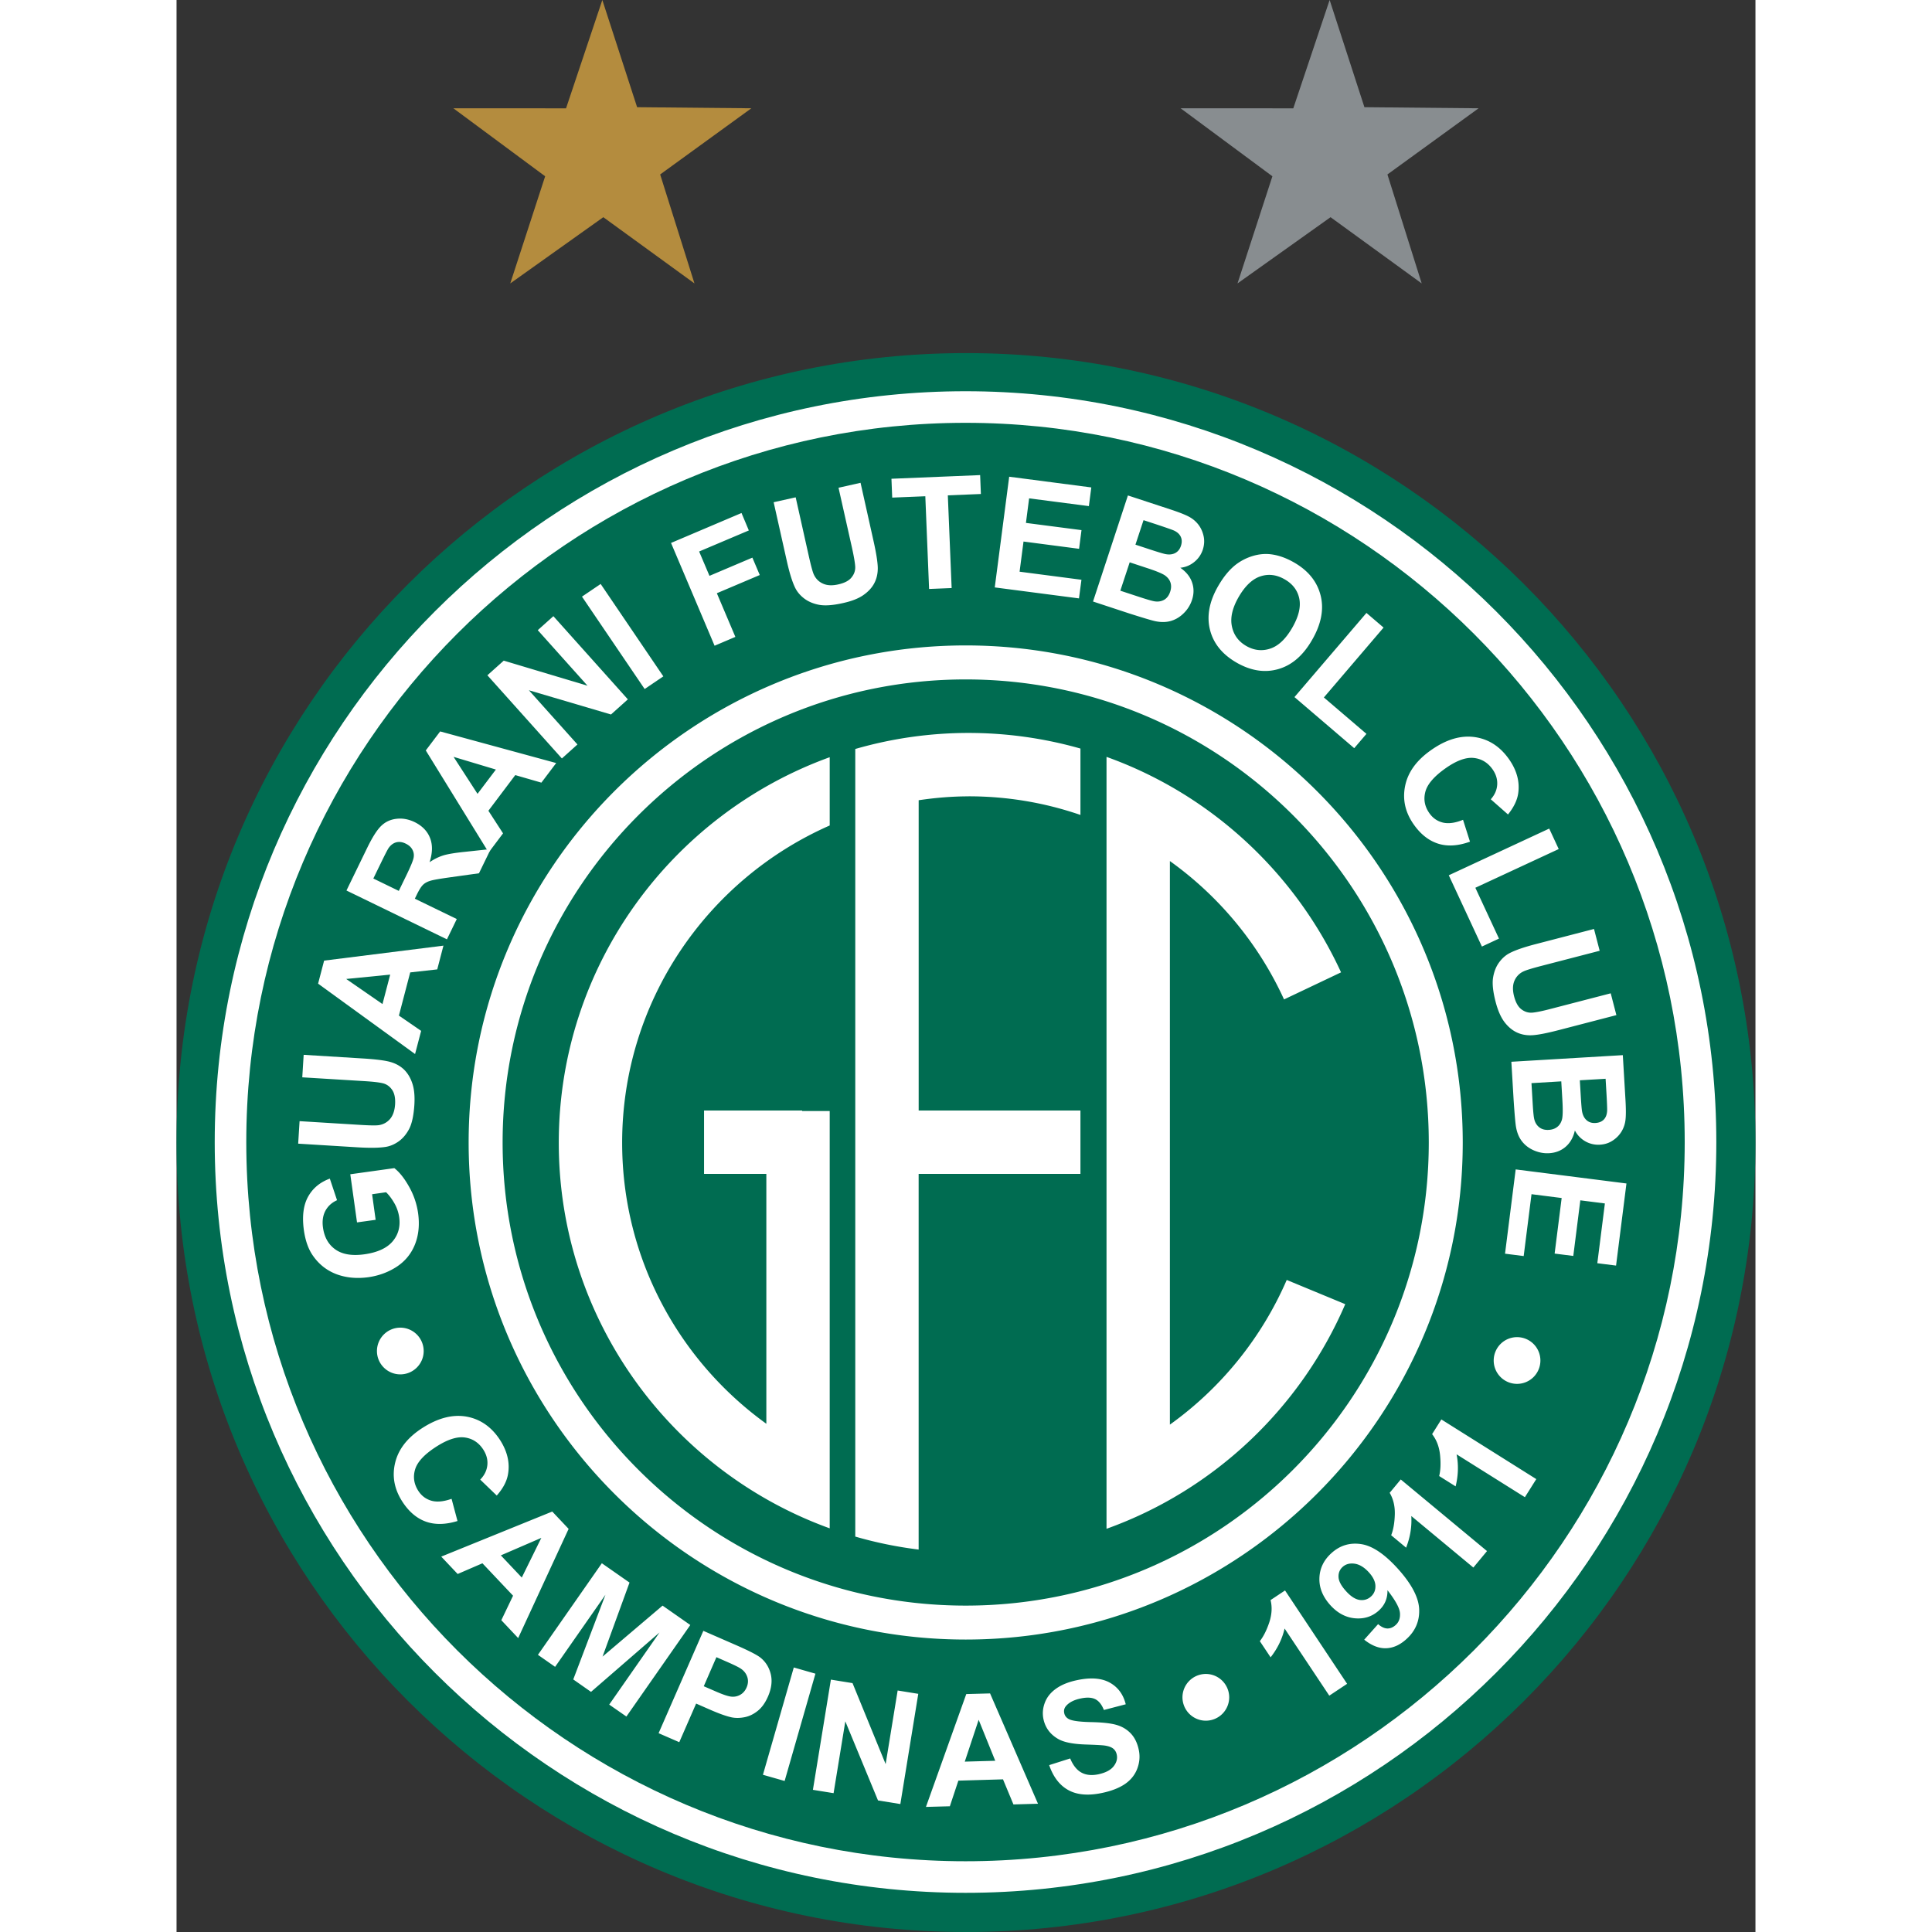 <svg fill="#fff" height="2500" viewBox="123.755 88.814 312.49 382.373" width="2500" xmlns="http://www.w3.org/2000/svg"><rect x="123.755" y="88.814" width="312.49" height="382.373" fill="#333333" stroke="none"/><g stroke-width="1.593"><path d="m208.024 88.814 6.884 21.217 22.612.213-18.05 13.096 6.787 21.567-18.04-13.107-18.414 13.107 6.905-21.205-18.17-13.459 22.304.011z" fill="#b48c3e"/><path d="m351.97 88.814 6.884 21.217 22.598.213-18.047 13.096 6.783 21.567-18.037-13.107-18.414 13.107 6.905-21.205-18.169-13.459 22.303.011 7.193-21.44z" fill="#888d90"/><path d="m280.006 471.187c86.266 0 156.239-69.968 156.239-156.24 0-86.282-69.97-156.25-156.24-156.25-86.282 0-156.25 69.968-156.25 156.25 0 86.272 69.968 156.24 156.25 156.24z" fill="#006c51"/><path d="m279.91 172.496c-78.493 0-142.354 63.863-142.354 142.354 0 78.482 63.862 142.334 142.354 142.334 78.482 0 142.334-63.852 142.334-142.334 0-78.493-63.853-142.354-142.334-142.354zm0 290.938c-81.946 0-148.6-66.654-148.6-148.589 0-81.945 66.654-148.6 148.6-148.6 81.935 0 148.589 66.666 148.589 148.6s-66.653 148.589-148.589 148.589z"/><path d="m163.16 330.234-3.687.512-1.332-9.527 8.717-1.214c1.023.799 2.003 2.035 2.93 3.697a14.86 14.86 0 0 1 1.77 5.19c.32 2.29.117 4.347-.608 6.19-.725 1.834-1.918 3.304-3.58 4.413-1.673 1.097-3.56 1.8-5.659 2.099-2.27.309-4.369.117-6.276-.586-1.897-.714-3.453-1.918-4.657-3.634-.927-1.3-1.524-2.994-1.822-5.083-.373-2.718-.107-4.923.82-6.607.928-1.684 2.366-2.888 4.316-3.602l1.428 4.273c-1.023.459-1.79 1.151-2.302 2.089-.5.938-.66 2.046-.48 3.325.267 1.928 1.088 3.378 2.473 4.347 1.385.97 3.282 1.28 5.69.949 2.6-.363 4.465-1.215 5.606-2.547 1.14-1.343 1.577-2.941 1.31-4.817a7.792 7.792 0 0 0 -.927-2.706c-.5-.874-1.044-1.62-1.662-2.217l-2.77.394zm-15.333-15.072.277-4.454 11.946.735c1.897.118 3.122.139 3.698.064.916-.138 1.662-.543 2.259-1.225.586-.693.916-1.652 1.001-2.899.075-1.257-.128-2.227-.607-2.898-.48-.682-1.087-1.098-1.833-1.279-.735-.18-1.982-.32-3.73-.426l-12.2-.746.276-4.454 11.584.714c2.642.16 4.507.394 5.583.703 1.077.31 1.972.81 2.696 1.503.704.692 1.258 1.587 1.63 2.706.384 1.108.523 2.536.416 4.284-.138 2.1-.48 3.687-1.023 4.742-.554 1.055-1.246 1.875-2.056 2.461-.82.586-1.663.949-2.526 1.098-1.279.213-3.154.245-5.626.096zm18.211-33.457-8.706.863 7.182 4.966 1.524-5.83zm10.539-5.733-1.226 4.7-5.35.596-2.237 8.546 4.4 3.026-1.203 4.583-19.192-13.928 1.193-4.56zm-8.834-10.837 1.438-2.962c.938-1.929 1.45-3.165 1.513-3.73a2.322 2.322 0 0 0 -.298-1.534c-.256-.458-.693-.842-1.29-1.13-.67-.33-1.289-.405-1.875-.255-.586.16-1.098.543-1.513 1.14-.203.298-.703 1.268-1.492 2.888l-1.524 3.133 5.04 2.45zm9.526 9.59-19.885-9.664 4.103-8.44c1.033-2.12 1.96-3.58 2.792-4.369.82-.788 1.832-1.257 3.026-1.385 1.193-.139 2.376.085 3.559.65 1.481.725 2.504 1.758 3.048 3.112.543 1.353.522 2.962-.075 4.827.927-.629 1.833-1.066 2.717-1.343.874-.266 2.323-.511 4.337-.714l5.051-.543-2.333 4.795-5.733.8c-2.046.287-3.357.51-3.943.702-.586.182-1.066.448-1.417.8-.352.351-.757.99-1.205 1.918l-.394.81 8.301 4.027-1.95 4.018z"/><path d="m186.957 241.12-8.376-2.514 4.742 7.32 3.634-4.805zm11.935-1.289-2.93 3.88-5.169-1.493-5.317 7.055 2.898 4.475-2.845 3.783-12.447-20.194 2.846-3.762zm1.129-.904-14.748-16.464 3.24-2.899 16.58 4.966-9.846-10.997 3.09-2.77 14.738 16.464-3.336 2.994-16.25-4.795 9.611 10.73-3.08 2.77zm16.379-13.747-12.404-18.285 3.698-2.504 12.403 18.285zm13.841-8.568-8.62-20.342 13.948-5.925 1.45 3.453-9.836 4.166 2.046 4.817 8.493-3.602 1.46 3.442-8.493 3.602 3.666 8.642-4.114 1.748zm11.689-28.399 4.36-.97 2.61 11.68c.416 1.854.735 3.047.97 3.57.383.841.98 1.448 1.8 1.821.821.384 1.844.437 3.059.16 1.236-.277 2.11-.735 2.621-1.385.523-.64.757-1.343.725-2.11-.042-.767-.256-2.003-.629-3.708l-2.674-11.924 4.358-.98 2.526 11.327c.586 2.59.873 4.443.884 5.562 0 1.13-.234 2.12-.703 3.005-.458.874-1.183 1.652-2.142 2.323-.96.672-2.291 1.204-3.996 1.577-2.068.47-3.677.576-4.849.341-1.172-.234-2.152-.671-2.94-1.289-.79-.618-1.365-1.321-1.748-2.12-.565-1.173-1.12-2.963-1.652-5.371l-2.579-11.509zm30.764 17.167-.746-18.35-6.553.267-.15-3.73 17.552-.724.149 3.74-6.543.267.756 18.349-4.464.18zm12.998-.31 2.856-21.907 16.25 2.12-.479 3.698-11.828-1.535-.629 4.86 10.997 1.427-.48 3.698-10.996-1.438-.778 5.967 12.244 1.598-.49 3.687-16.667-2.173zm29.443-13.307-1.599 4.848 2.781.917c1.652.543 2.686.852 3.101.937.757.16 1.407.096 1.961-.18.554-.288.938-.757 1.162-1.44.213-.65.213-1.235-.022-1.758-.224-.522-.671-.948-1.353-1.268-.405-.18-1.598-.596-3.591-1.257l-2.44-.8zm-2.739 8.343-1.854 5.616 3.921 1.29c1.535.5 2.515.778 2.952.83.671.086 1.268-.02 1.822-.33.533-.32.927-.841 1.172-1.587.213-.64.235-1.215.075-1.759-.16-.543-.501-1.001-1.012-1.396-.512-.394-1.727-.905-3.655-1.534zm-.352-13.234 8.397 2.76c1.652.543 2.878 1.022 3.645 1.427a5.787 5.787 0 0 1 1.907 1.588c.501.65.842 1.417 1.034 2.28.192.874.128 1.77-.16 2.675-.33.98-.895 1.801-1.694 2.44a5.1 5.1 0 0 1 -2.76 1.14c1.161.8 1.929 1.759 2.323 2.878s.394 2.29-.011 3.506a6.502 6.502 0 0 1 -1.577 2.557c-.746.757-1.588 1.279-2.537 1.567-.937.287-1.992.309-3.164.064-.736-.16-2.451-.672-5.158-1.535l-7.15-2.355zm21.906 20.118c-1.246 2.173-1.683 4.112-1.32 5.807.35 1.694 1.31 2.984 2.844 3.868 1.545.884 3.133 1.055 4.764.511 1.62-.543 3.069-1.928 4.347-4.155 1.258-2.196 1.716-4.103 1.375-5.744-.341-1.63-1.31-2.91-2.91-3.815-1.598-.916-3.196-1.108-4.794-.575-1.599.533-3.037 1.907-4.305 4.102zm-4.06-2.153c1.12-1.95 2.355-3.42 3.698-4.412a10.526 10.526 0 0 1 3.293-1.61c1.193-.34 2.355-.436 3.463-.297 1.481.18 3.005.714 4.572 1.609 2.823 1.62 4.571 3.793 5.264 6.521.692 2.717.138 5.648-1.652 8.76-1.769 3.1-3.996 5.04-6.681 5.818-2.686.788-5.435.362-8.259-1.247-2.845-1.63-4.614-3.804-5.296-6.51-.682-2.707-.149-5.584 1.599-8.632zm15.117 21.942 14.248-16.656 3.388 2.898-11.817 13.832 8.429 7.204-2.42 2.834zm33.363 24.288 1.374 4.327c-2.353.852-4.453.98-6.298.394-1.846-.586-3.453-1.844-4.821-3.783-1.693-2.398-2.266-4.944-1.717-7.64.548-2.707 2.242-5.051 5.083-7.055 3.004-2.131 5.884-2.994 8.642-2.621 2.758.383 5.03 1.833 6.816 4.358 1.558 2.206 2.172 4.465 1.841 6.767-.193 1.364-.865 2.76-2.02 4.198l-3.41-3.005c.785-.873 1.21-1.843 1.273-2.898.063-1.066-.247-2.078-.93-3.048-.945-1.332-2.192-2.078-3.74-2.238-1.55-.149-3.4.533-5.55 2.046-2.283 1.61-3.618 3.165-4.007 4.678-.389 1.503-.119 2.91.808 4.22.684.97 1.58 1.588 2.689 1.854 1.108.256 2.43.075 3.967-.554zm-2.82 10.978 19.877-9.24 1.88 4.05-16.5 7.662 4.676 10.06-3.377 1.576zm28.741 10.626 1.122 4.316-11.583 3.005c-1.84.48-3.017.842-3.534 1.098a3.55 3.55 0 0 0 -1.764 1.864c-.35.832-.368 1.855-.054 3.059.318 1.225.808 2.088 1.471 2.579.662.49 1.375.703 2.138.639.762-.064 1.99-.31 3.681-.757l11.833-3.069 1.12 4.316-11.233 2.92c-2.568.671-4.411 1.023-5.532 1.065-1.121.043-2.127-.16-3.02-.596-.892-.437-1.691-1.12-2.397-2.057-.705-.948-1.279-2.26-1.718-3.953-.53-2.036-.698-3.655-.5-4.828.198-1.182.594-2.173 1.188-2.983s1.28-1.418 2.056-1.823c1.152-.607 2.926-1.214 5.318-1.832zm2.294 29.65-5.1.298.173 2.92c.103 1.737.192 2.813.267 3.229.137.757.435 1.343.897 1.748.462.415 1.05.596 1.762.554.682-.043 1.225-.256 1.63-.66.404-.406.628-.981.675-1.727.023-.448-.027-1.716-.151-3.804zm-8.772.512-5.898.351.245 4.124c.095 1.61.2 2.622.317 3.048.16.65.486 1.172.976 1.566.491.384 1.128.565 1.91.512.663-.043 1.214-.235 1.657-.586.443-.341.75-.831.925-1.45.175-.618.203-1.939.081-3.964zm12.18-5.19.524 8.813c.103 1.747.108 3.058.014 3.921a5.708 5.708 0 0 1 -.774 2.355 5.606 5.606 0 0 1 -1.742 1.801c-.742.5-1.588.778-2.54.831a5.164 5.164 0 0 1 -2.895-.66 5.225 5.225 0 0 1 -2.075-2.153c-.31 1.364-.918 2.44-1.816 3.218-.9.778-1.989 1.204-3.262 1.279-1.003.064-1.993-.117-2.968-.522-.976-.416-1.77-1.002-2.386-1.78-.616-.767-1.022-1.748-1.223-2.92-.125-.746-.281-2.525-.469-5.36l-.446-7.512zm-21.203 22.617 21.923 2.782-2.057 16.25-3.709-.468 1.498-11.828-4.862-.618-1.391 11.007-3.694-.468 1.392-10.997-5.966-.757-1.55 12.244-3.693-.469 2.109-16.676zm-210.604 65.195 1.172 4.39c-2.387.736-4.497.768-6.308.107-1.822-.671-3.367-2.003-4.646-4.006-1.577-2.473-2.035-5.04-1.364-7.715s2.472-4.945 5.403-6.82c3.1-1.982 6.02-2.718 8.759-2.217 2.728.512 4.934 2.068 6.607 4.667 1.449 2.28 1.96 4.561 1.524 6.842-.256 1.364-.991 2.728-2.206 4.102l-3.272-3.154c.82-.831 1.29-1.78 1.407-2.834.117-1.055-.15-2.089-.789-3.09-.884-1.375-2.099-2.185-3.634-2.409-1.545-.224-3.42.373-5.637 1.79-2.355 1.503-3.761 3.005-4.22 4.486-.458 1.482-.255 2.91.608 4.263.64 1.002 1.513 1.652 2.6 1.971 1.098.31 2.43.181 3.996-.373zm13.896 15.582 3.868-7.854-8.013 3.464zm-.714 11.978-3.335-3.538 2.323-4.849-6.063-6.415-4.902 2.12-3.25-3.441 21.972-8.92 3.24 3.432-9.986 21.61zm3.91 3.317 12.649-18.126 5.477 3.825-5.339 14.653 11.882-10.092 5.488 3.836-12.649 18.115-3.4-2.365 9.954-14.269-13.555 11.754-3.516-2.462 6.372-16.762-9.963 14.269-3.4-2.377zm35.325.462-2.504 5.754 2.238.97c1.609.714 2.728 1.076 3.367 1.098a2.895 2.895 0 0 0 1.716-.437c.5-.31.884-.768 1.15-1.375.32-.735.363-1.428.139-2.1-.224-.67-.64-1.203-1.247-1.619-.447-.309-1.406-.778-2.877-1.417zm-11.443 15.046 8.855-20.257 6.564 2.866c2.483 1.087 4.06 1.897 4.731 2.43 1.023.82 1.705 1.897 2.046 3.26.33 1.365.15 2.846-.554 4.455-.543 1.247-1.225 2.195-2.046 2.845-.82.65-1.684 1.066-2.59 1.236-.905.181-1.758.192-2.546.032-1.055-.224-2.515-.746-4.359-1.556l-2.674-1.172-3.336 7.64-4.092-1.779zm20.65 8.231 6.106-21.238 4.284 1.226-6.095 21.237zm9.89 2.979 3.559-21.812 4.283.692 6.554 16.026 2.376-14.566 4.081.66-3.548 21.813-4.422-.714-6.469-15.654-2.323 14.215-4.092-.66zm36.087-5.751-3.282-8.11-2.749 8.28zm8.461 8.503-4.859.139-2.067-4.966-8.834.256-1.684 5.072-4.731.128 7.981-22.335 4.71-.128 9.484 21.835zm2.214-7.642 4.156-1.322c.565 1.364 1.31 2.301 2.238 2.802.916.501 2.046.608 3.367.33 1.407-.308 2.408-.83 2.994-1.577.586-.745.789-1.523.618-2.312-.106-.511-.351-.916-.735-1.215-.373-.287-.959-.49-1.769-.596-.543-.064-1.78-.128-3.687-.192-2.472-.085-4.262-.437-5.392-1.087-1.577-.906-2.547-2.206-2.92-3.922-.234-1.097-.138-2.195.278-3.282.415-1.097 1.161-2.014 2.227-2.77 1.065-.757 2.43-1.311 4.092-1.663 2.717-.586 4.88-.426 6.51.47 1.62.894 2.686 2.322 3.176 4.294l-4.327 1.13c-.415-1.066-.99-1.78-1.705-2.143-.724-.351-1.694-.394-2.92-.128-1.267.267-2.205.746-2.812 1.418-.395.436-.533.927-.405 1.491.106.512.415.906.927 1.173.65.34 2.088.532 4.315.586 2.238.042 3.911.223 5.051.543 1.13.32 2.078.874 2.856 1.684.767.8 1.311 1.886 1.599 3.26.266 1.237.17 2.462-.288 3.698-.458 1.226-1.257 2.238-2.398 3.037-1.15.789-2.664 1.396-4.539 1.79-2.728.587-4.966.405-6.692-.543-1.737-.948-3.005-2.6-3.815-4.955zm58.965-16.092-3.527 2.344-8.845-13.288c-.48 2.067-1.406 3.964-2.77 5.7l-2.132-3.196c.714-.916 1.343-2.152 1.865-3.708.512-1.556.608-3.037.256-4.423l2.867-1.907zm4.333-22.035c-.916-1.012-1.853-1.587-2.823-1.737-.97-.138-1.77.075-2.376.618-.587.523-.864 1.194-.832 1.993.022.81.512 1.737 1.45 2.781.948 1.066 1.864 1.652 2.728 1.78.863.117 1.609-.107 2.237-.671.608-.544.906-1.236.885-2.089-.011-.852-.437-1.747-1.268-2.675zm-.948 13.3 2.75-3.08c.628.554 1.236.841 1.82.863.584.01 1.134-.214 1.65-.682.65-.576.935-1.375.853-2.387-.081-1.002-.906-2.505-2.47-4.508.033 1.63-.543 2.984-1.736 4.05-1.29 1.16-2.856 1.672-4.689 1.513-1.833-.16-3.474-1.034-4.912-2.632-1.492-1.673-2.206-3.453-2.132-5.371.075-1.908.874-3.549 2.409-4.923 1.673-1.503 3.612-2.089 5.839-1.759s4.667 1.972 7.324 4.924c2.701 3.005 4.09 5.68 4.172 8.002.082 2.334-.77 4.305-2.558 5.904-1.285 1.161-2.633 1.747-4.038 1.78-1.405.031-2.833-.533-4.282-1.695zm24.305-17.538-2.704 3.261-12.281-10.198c.123 2.12-.22 4.21-1.028 6.266l-2.957-2.462c.429-1.076.669-2.44.719-4.08.052-1.642-.287-3.08-1.015-4.316l2.195-2.643 17.072 14.173zm9.751-14.243-2.255 3.58-13.516-8.482c.401 2.078.336 4.188-.194 6.34l-3.255-2.046c.283-1.13.34-2.514.176-4.145-.167-1.64-.69-3.015-1.575-4.145l1.83-2.91zm-180.923-66.565c0-28.036 16.91-52.171 41.08-62.797v-13.512c-31.234 11.296-53.622 41.24-53.622 76.31 0 35.079 22.388 65.023 53.621 76.308v-82.595h-5.456v-.096h-19.414v12.542h12.329v49.455c-17.274-12.457-28.538-32.736-28.538-55.615zm68.582-68.57c7.747 0 15.185 1.3 22.122 3.687v-13.14a81.034 81.034 0 0 0 -22.122-3.09 80.83 80.83 0 0 0 -22.442 3.176v155.877a80.016 80.016 0 0 0 12.542 2.569v-74.348h32.022v-12.542h-32.016v-61.414c3.24-.48 6.532-.767 9.9-.767zm62.951 95.719a69.022 69.022 0 0 1 -23.124 28.633v-111.538c9.729 6.958 17.572 16.399 22.59 27.386l11.285-5.36c-9.09-19.747-25.809-35.261-46.418-42.646v152.775c21.237-7.619 38.383-23.848 47.248-44.457l-11.583-4.795z"/><path d="m279.942 223.283c-50.53 0-91.653 41.112-91.653 91.653 0 50.53 41.122 91.653 91.653 91.653 50.53 0 91.648-41.122 91.648-91.653 0-50.541-41.116-91.653-91.648-91.653zm0 190.023c-54.24 0-98.377-44.137-98.377-98.376 0-54.25 44.137-98.377 98.377-98.377s98.372 44.128 98.372 98.377c0 54.24-44.132 98.376-98.372 98.376zm47.524 16.059a4.627 4.627 0 0 0 4.625-4.625 4.634 4.634 0 0 0 -4.625-4.625 4.634 4.634 0 0 0 -4.625 4.625 4.634 4.634 0 0 0 4.625 4.625zm61.594-66.661a4.623 4.623 0 0 0 4.622-4.625 4.623 4.623 0 0 0 -4.622-4.624 4.624 4.624 0 0 0 -4.62 4.624 4.624 4.624 0 0 0 4.62 4.625zm-221.018-1.88c2.547 0 4.625-2.067 4.625-4.614a4.636 4.636 0 0 0 -4.625-4.635 4.636 4.636 0 0 0 -4.625 4.635c0 2.547 2.078 4.614 4.625 4.614z"/></g></svg>